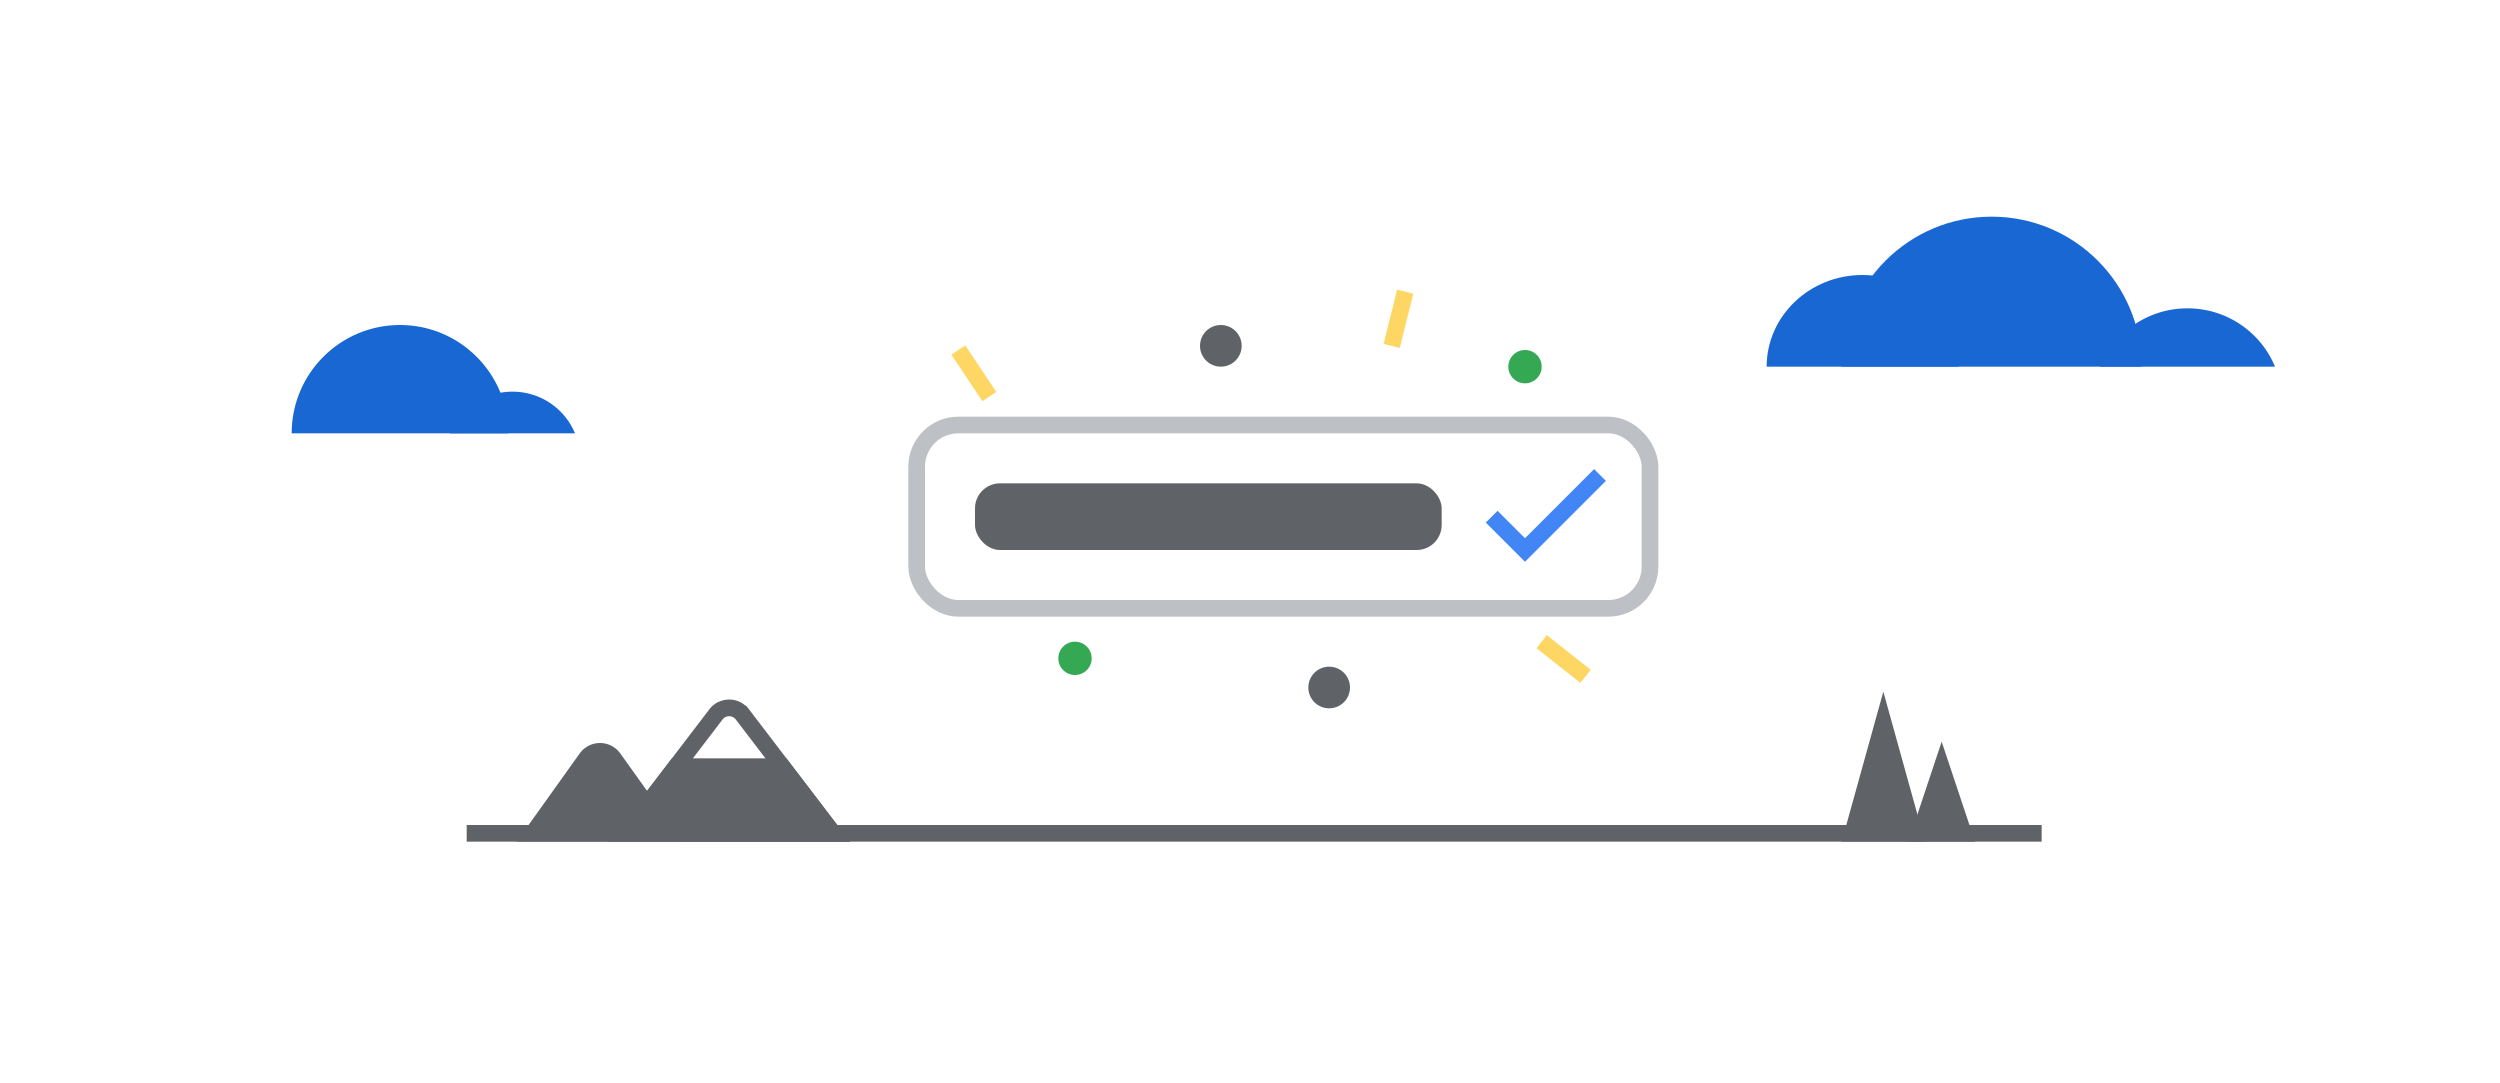 <svg width="300" height="130" viewBox="0 0 300 130" fill="none" xmlns="http://www.w3.org/2000/svg"><path d="M245 100H56" stroke="#5F6368" stroke-width="2"/><path d="M69.559 90.418a3 3 0 0 1 4.882 0L82 101H62l7.559-10.582Z" fill="#5F6368"/><path d="M89.09 85.732 99.979 100H75.02l10.89-14.268a2 2 0 0 1 3.179 0Z" stroke="#5F6368" stroke-width="2"/><path fill-rule="evenodd" clip-rule="evenodd" d="M94.368 91 102 101H73l7.632-10h13.736Z" fill="#5F6368"/><path d="M273 44h-21c1.695-4.107 5.758-7 10.5-7s8.805 2.893 10.5 7ZM54 52h15a8.106 8.106 0 0 0-7.5-5 8.106 8.106 0 0 0-7.5 5Z" fill="#1967D2"/><path d="M239 26c-9.941 0-18 8.059-18 18h36c0-9.941-8.059-18-18-18ZM48 39c7.18 0 13 5.82 13 13H35c0-7.18 5.82-13 13-13Z" fill="#1967D2"/><path d="M223.5 33c-6.351 0-11.5 4.925-11.5 11h23c0-6.075-5.149-11-11.5-11Z" fill="#1967D2"/><path d="m226 83-5 18h10l-5-18Z" fill="#5F6368"/><path d="m233 89-4 12h8l-4-12Z" fill="#5F6368"/><rect x="110" y="51" width="88" height="22" rx="5" stroke="#BDC1C6" stroke-width="2"/><circle cx="129" cy="79" r="2" fill="#34A853"/><circle cx="183" cy="44" r="2" fill="#34A853"/><path d="m115 42 3.719 5.586M168.627 35 167 41.51M185 77l5.262 4.164" stroke="#FDD663" stroke-width="2"/><circle cx="146.5" cy="41.5" r="2.5" fill="#5F6368"/><circle cx="159.5" cy="82.5" r="2.5" fill="#5F6368"/><rect x="117" y="58" width="56" height="8" rx="3" fill="#5F6368"/><path d="m179 62 4 4 9-9" stroke="#4285F4" stroke-width="2"/></svg>
